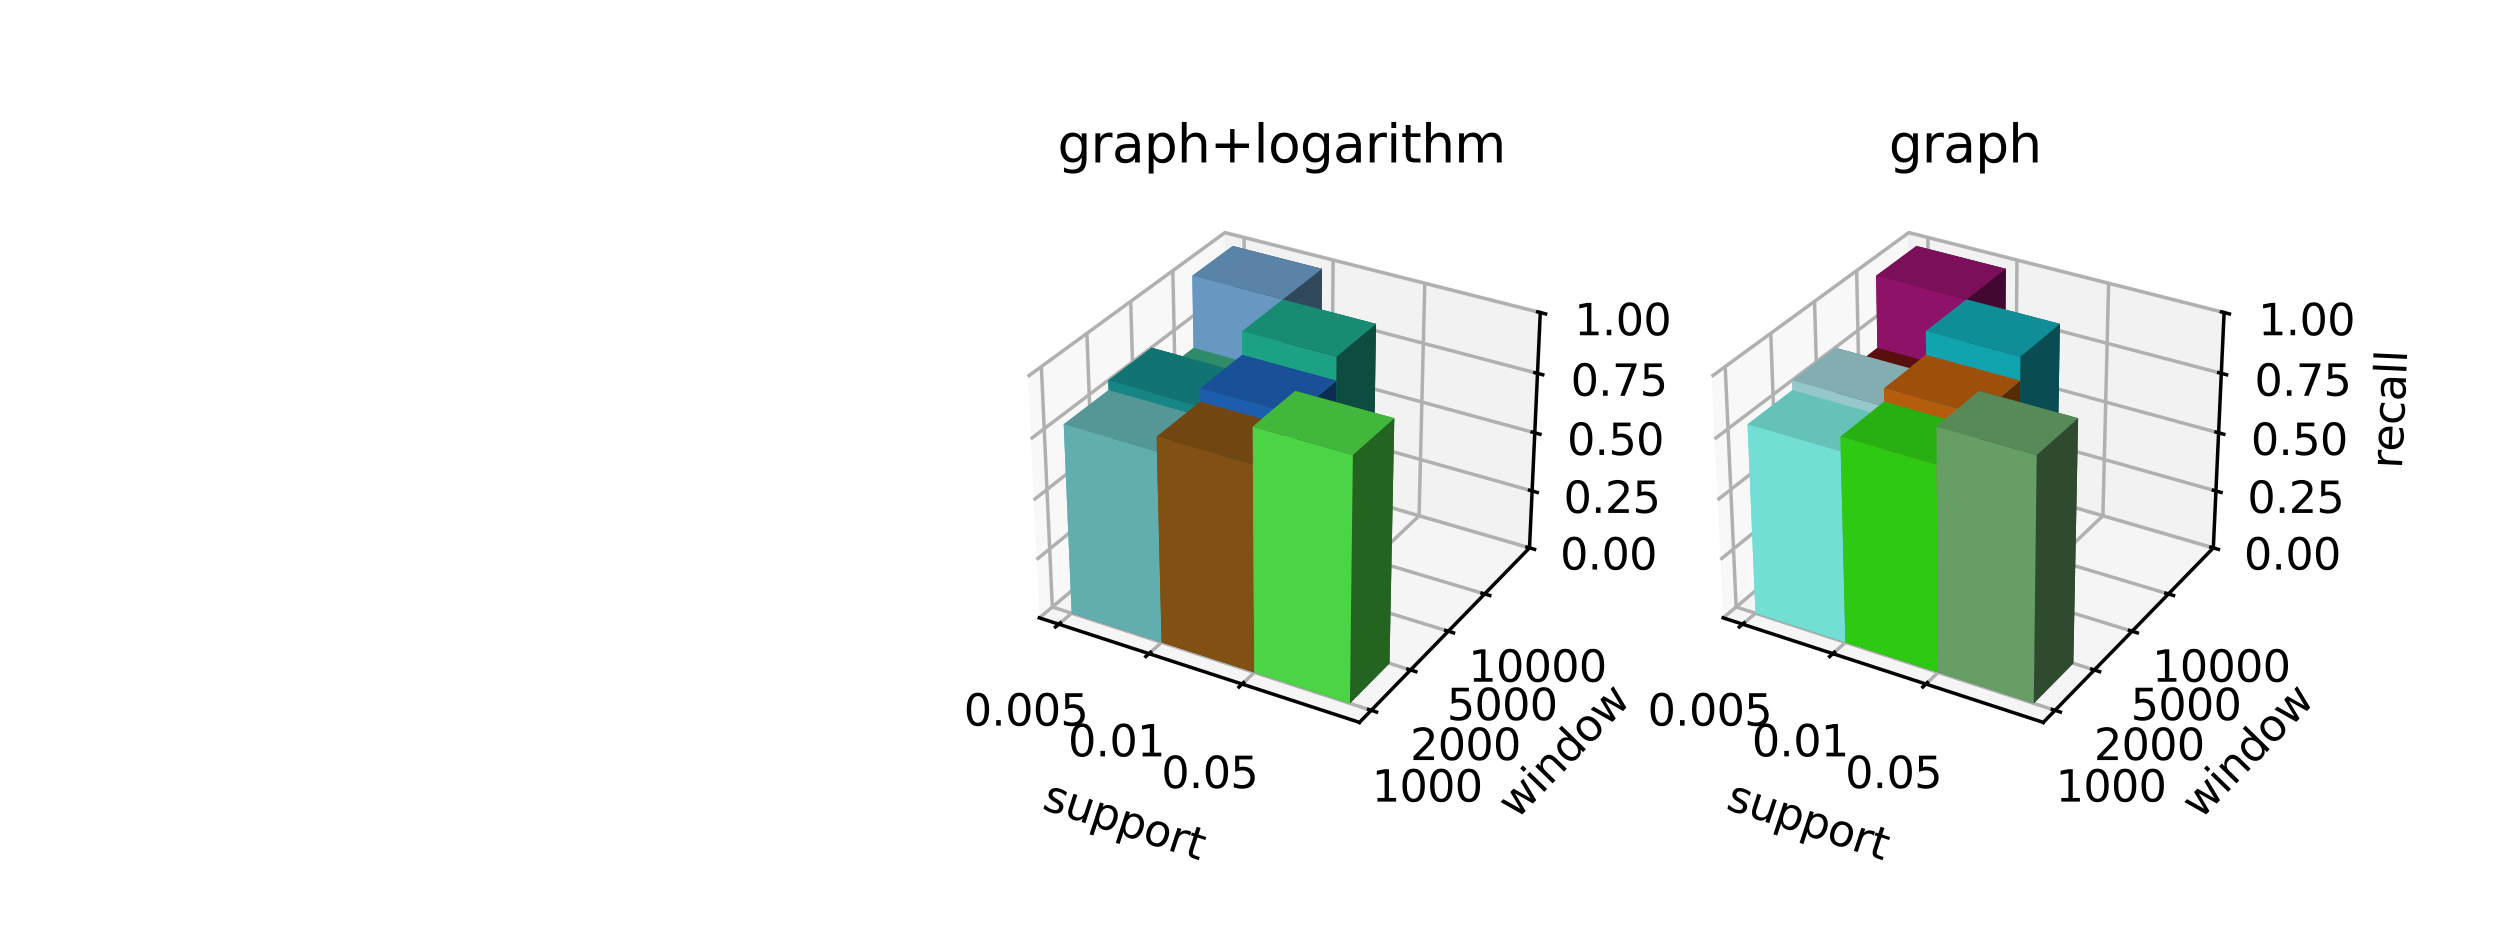 <?xml version="1.0" encoding="utf-8" standalone="no"?>
<!DOCTYPE svg PUBLIC "-//W3C//DTD SVG 1.1//EN"
  "http://www.w3.org/Graphics/SVG/1.1/DTD/svg11.dtd">
<svg xmlns:xlink="http://www.w3.org/1999/xlink" width="576pt" height="216pt" viewBox="0 0 576 216" xmlns="http://www.w3.org/2000/svg" version="1.1">
 <defs>
  <style type="text/css">*{stroke-linejoin: round; stroke-linecap: butt}</style>
 </defs>
 <g id="figure_1">
  <g id="patch_1">
   <path d="M 0 216 
L 576 216 
L 576 0 
L 0 0 
z
" style="fill: #ffffff"/>
  </g>
  <g id="patch_2">
   <path d="M 229.553 174.727 
L 360.847 174.727 
L 360.847 43.433 
L 229.553 43.433 
z
" style="fill: #ffffff"/>
  </g>
  <g id="pane3d_1">
   <g id="patch_3">
    <path d="M 239.467 142.354 
L 282.824 106.011 
L 282.221 53.598 
L 236.789 86.752 
" style="fill: #f2f2f2; opacity: 0.5; stroke: #f2f2f2; stroke-linejoin: miter"/>
   </g>
  </g>
  <g id="pane3d_2">
   <g id="patch_4">
    <path d="M 282.824 106.011 
L 352.398 126.233 
L 354.88 72.014 
L 282.221 53.598 
" style="fill: #e6e6e6; opacity: 0.5; stroke: #e6e6e6; stroke-linejoin: miter"/>
   </g>
  </g>
  <g id="pane3d_3">
   <g id="patch_5">
    <path d="M 239.467 142.354 
L 313.218 166.441 
L 352.398 126.233 
L 282.824 106.011 
" style="fill: #ececec; opacity: 0.5; stroke: #ececec; stroke-linejoin: miter"/>
   </g>
  </g>
  <g id="grid3d_1">
   <g id="Line3DCollection_1">
    <path d="M 243.933 143.813 
L 287.055 107.241 
L 286.632 54.715 
" style="fill: none; stroke: #b0b0b0; stroke-width: 0.8"/>
    <path d="M 264.732 150.606 
L 306.727 112.959 
L 307.15 59.916 
" style="fill: none; stroke: #b0b0b0; stroke-width: 0.8"/>
    <path d="M 286.173 157.608 
L 326.956 118.838 
L 328.275 65.271 
" style="fill: none; stroke: #b0b0b0; stroke-width: 0.8"/>
   </g>
  </g>
  <g id="grid3d_2">
   <g id="Line3DCollection_2">
    <path d="M 239.931 84.459 
L 242.454 139.85 
L 315.929 163.659 
" style="fill: none; stroke: #b0b0b0; stroke-width: 0.8"/>
    <path d="M 250.427 76.8 
L 252.447 131.473 
L 324.984 154.366 
" style="fill: none; stroke: #b0b0b0; stroke-width: 0.8"/>
    <path d="M 260.516 69.437 
L 262.069 123.409 
L 333.685 145.437 
" style="fill: none; stroke: #b0b0b0; stroke-width: 0.8"/>
    <path d="M 270.22 62.355 
L 271.339 115.638 
L 342.053 136.849 
" style="fill: none; stroke: #b0b0b0; stroke-width: 0.8"/>
   </g>
  </g>
  <g id="grid3d_3">
   <g id="Line3DCollection_3">
    <path d="M 352.398 126.233 
L 282.824 106.011 
L 239.467 142.354 
" style="fill: none; stroke: #b0b0b0; stroke-width: 0.8"/>
    <path d="M 352.998 113.119 
L 282.678 93.313 
L 238.82 128.923 
" style="fill: none; stroke: #b0b0b0; stroke-width: 0.8"/>
    <path d="M 353.612 99.718 
L 282.529 80.351 
L 238.158 115.186 
" style="fill: none; stroke: #b0b0b0; stroke-width: 0.8"/>
    <path d="M 354.239 86.02 
L 282.377 67.115 
L 237.481 101.132 
" style="fill: none; stroke: #b0b0b0; stroke-width: 0.8"/>
    <path d="M 354.88 72.014 
L 282.221 53.598 
L 236.789 86.752 
" style="fill: none; stroke: #b0b0b0; stroke-width: 0.8"/>
   </g>
  </g>
  <g id="axis3d_1">
   <g id="line2d_1">
    <path d="M 239.467 142.354 
L 313.218 166.441 
" style="fill: none; stroke: #000000; stroke-width: 0.8; stroke-linecap: square"/>
   </g>
   <g id="xtick_1">
    <g id="line2d_2">
     <path d="M 244.309 143.495 
L 243.181 144.451 
" style="fill: none; stroke: #000000; stroke-width: 0.8; stroke-linecap: square"/>
    </g>
    <g id="text_1">
     <!-- 0.005 -->
     <g transform="translate(222.061 167.182) scale(0.1 -0.1)">
      <defs>
       <path id="DejaVuSans-30" d="M 2034 4250 
Q 1547 4250 1301 3770 
Q 1056 3291 1056 2328 
Q 1056 1369 1301 889 
Q 1547 409 2034 409 
Q 2525 409 2770 889 
Q 3016 1369 3016 2328 
Q 3016 3291 2770 3770 
Q 2525 4250 2034 4250 
z
M 2034 4750 
Q 2819 4750 3233 4129 
Q 3647 3509 3647 2328 
Q 3647 1150 3233 529 
Q 2819 -91 2034 -91 
Q 1250 -91 836 529 
Q 422 1150 422 2328 
Q 422 3509 836 4129 
Q 1250 4750 2034 4750 
z
" transform="scale(0.016)"/>
       <path id="DejaVuSans-2e" d="M 684 794 
L 1344 794 
L 1344 0 
L 684 0 
L 684 794 
z
" transform="scale(0.016)"/>
       <path id="DejaVuSans-35" d="M 691 4666 
L 3169 4666 
L 3169 4134 
L 1269 4134 
L 1269 2991 
Q 1406 3038 1543 3061 
Q 1681 3084 1819 3084 
Q 2600 3084 3056 2656 
Q 3513 2228 3513 1497 
Q 3513 744 3044 326 
Q 2575 -91 1722 -91 
Q 1428 -91 1123 -41 
Q 819 9 494 109 
L 494 744 
Q 775 591 1075 516 
Q 1375 441 1709 441 
Q 2250 441 2565 725 
Q 2881 1009 2881 1497 
Q 2881 1984 2565 2268 
Q 2250 2553 1709 2553 
Q 1456 2553 1204 2497 
Q 953 2441 691 2322 
L 691 4666 
z
" transform="scale(0.016)"/>
      </defs>
      <use xlink:href="#DejaVuSans-30"/>
      <use xlink:href="#DejaVuSans-2e" x="63.623"/>
      <use xlink:href="#DejaVuSans-30" x="95.41"/>
      <use xlink:href="#DejaVuSans-30" x="159.033"/>
      <use xlink:href="#DejaVuSans-35" x="222.656"/>
     </g>
    </g>
   </g>
   <g id="xtick_2">
    <g id="line2d_3">
     <path d="M 265.098 150.277 
L 263.998 151.264 
" style="fill: none; stroke: #000000; stroke-width: 0.8; stroke-linecap: square"/>
    </g>
    <g id="text_2">
     <!-- 0.01 -->
     <g transform="translate(246.085 174.269) scale(0.1 -0.1)">
      <defs>
       <path id="DejaVuSans-31" d="M 794 531 
L 1825 531 
L 1825 4091 
L 703 3866 
L 703 4441 
L 1819 4666 
L 2450 4666 
L 2450 531 
L 3481 531 
L 3481 0 
L 794 0 
L 794 531 
z
" transform="scale(0.016)"/>
      </defs>
      <use xlink:href="#DejaVuSans-30"/>
      <use xlink:href="#DejaVuSans-2e" x="63.623"/>
      <use xlink:href="#DejaVuSans-30" x="95.41"/>
      <use xlink:href="#DejaVuSans-31" x="159.033"/>
     </g>
    </g>
   </g>
   <g id="xtick_3">
    <g id="line2d_4">
     <path d="M 286.529 157.27 
L 285.459 158.287 
" style="fill: none; stroke: #000000; stroke-width: 0.8; stroke-linecap: square"/>
    </g>
    <g id="text_3">
     <!-- 0.05 -->
     <g transform="translate(267.576 181.577) scale(0.1 -0.1)">
      <use xlink:href="#DejaVuSans-30"/>
      <use xlink:href="#DejaVuSans-2e" x="63.623"/>
      <use xlink:href="#DejaVuSans-30" x="95.41"/>
      <use xlink:href="#DejaVuSans-35" x="159.033"/>
     </g>
    </g>
   </g>
   <g id="text_4">
    <!-- support -->
    <g transform="translate(239.834 186.319) rotate(-341.913) scale(0.1 -0.1)">
     <defs>
      <path id="DejaVuSans-73" d="M 2834 3397 
L 2834 2853 
Q 2591 2978 2328 3040 
Q 2066 3103 1784 3103 
Q 1356 3103 1142 2972 
Q 928 2841 928 2578 
Q 928 2378 1081 2264 
Q 1234 2150 1697 2047 
L 1894 2003 
Q 2506 1872 2764 1633 
Q 3022 1394 3022 966 
Q 3022 478 2636 193 
Q 2250 -91 1575 -91 
Q 1294 -91 989 -36 
Q 684 19 347 128 
L 347 722 
Q 666 556 975 473 
Q 1284 391 1588 391 
Q 1994 391 2212 530 
Q 2431 669 2431 922 
Q 2431 1156 2273 1281 
Q 2116 1406 1581 1522 
L 1381 1569 
Q 847 1681 609 1914 
Q 372 2147 372 2553 
Q 372 3047 722 3315 
Q 1072 3584 1716 3584 
Q 2034 3584 2315 3537 
Q 2597 3491 2834 3397 
z
" transform="scale(0.016)"/>
      <path id="DejaVuSans-75" d="M 544 1381 
L 544 3500 
L 1119 3500 
L 1119 1403 
Q 1119 906 1312 657 
Q 1506 409 1894 409 
Q 2359 409 2629 706 
Q 2900 1003 2900 1516 
L 2900 3500 
L 3475 3500 
L 3475 0 
L 2900 0 
L 2900 538 
Q 2691 219 2414 64 
Q 2138 -91 1772 -91 
Q 1169 -91 856 284 
Q 544 659 544 1381 
z
M 1991 3584 
L 1991 3584 
z
" transform="scale(0.016)"/>
      <path id="DejaVuSans-70" d="M 1159 525 
L 1159 -1331 
L 581 -1331 
L 581 3500 
L 1159 3500 
L 1159 2969 
Q 1341 3281 1617 3432 
Q 1894 3584 2278 3584 
Q 2916 3584 3314 3078 
Q 3713 2572 3713 1747 
Q 3713 922 3314 415 
Q 2916 -91 2278 -91 
Q 1894 -91 1617 61 
Q 1341 213 1159 525 
z
M 3116 1747 
Q 3116 2381 2855 2742 
Q 2594 3103 2138 3103 
Q 1681 3103 1420 2742 
Q 1159 2381 1159 1747 
Q 1159 1113 1420 752 
Q 1681 391 2138 391 
Q 2594 391 2855 752 
Q 3116 1113 3116 1747 
z
" transform="scale(0.016)"/>
      <path id="DejaVuSans-6f" d="M 1959 3097 
Q 1497 3097 1228 2736 
Q 959 2375 959 1747 
Q 959 1119 1226 758 
Q 1494 397 1959 397 
Q 2419 397 2687 759 
Q 2956 1122 2956 1747 
Q 2956 2369 2687 2733 
Q 2419 3097 1959 3097 
z
M 1959 3584 
Q 2709 3584 3137 3096 
Q 3566 2609 3566 1747 
Q 3566 888 3137 398 
Q 2709 -91 1959 -91 
Q 1206 -91 779 398 
Q 353 888 353 1747 
Q 353 2609 779 3096 
Q 1206 3584 1959 3584 
z
" transform="scale(0.016)"/>
      <path id="DejaVuSans-72" d="M 2631 2963 
Q 2534 3019 2420 3045 
Q 2306 3072 2169 3072 
Q 1681 3072 1420 2755 
Q 1159 2438 1159 1844 
L 1159 0 
L 581 0 
L 581 3500 
L 1159 3500 
L 1159 2956 
Q 1341 3275 1631 3429 
Q 1922 3584 2338 3584 
Q 2397 3584 2469 3576 
Q 2541 3569 2628 3553 
L 2631 2963 
z
" transform="scale(0.016)"/>
      <path id="DejaVuSans-74" d="M 1172 4494 
L 1172 3500 
L 2356 3500 
L 2356 3053 
L 1172 3053 
L 1172 1153 
Q 1172 725 1289 603 
Q 1406 481 1766 481 
L 2356 481 
L 2356 0 
L 1766 0 
Q 1100 0 847 248 
Q 594 497 594 1153 
L 594 3053 
L 172 3053 
L 172 3500 
L 594 3500 
L 594 4494 
L 1172 4494 
z
" transform="scale(0.016)"/>
     </defs>
     <use xlink:href="#DejaVuSans-73"/>
     <use xlink:href="#DejaVuSans-75" x="52.1"/>
     <use xlink:href="#DejaVuSans-70" x="115.479"/>
     <use xlink:href="#DejaVuSans-70" x="178.955"/>
     <use xlink:href="#DejaVuSans-6f" x="242.432"/>
     <use xlink:href="#DejaVuSans-72" x="303.613"/>
     <use xlink:href="#DejaVuSans-74" x="344.727"/>
    </g>
   </g>
  </g>
  <g id="axis3d_2">
   <g id="line2d_5">
    <path d="M 352.398 126.233 
L 313.218 166.441 
" style="fill: none; stroke: #000000; stroke-width: 0.8; stroke-linecap: square"/>
   </g>
   <g id="xtick_4">
    <g id="line2d_6">
     <path d="M 315.31 163.459 
L 317.169 164.061 
" style="fill: none; stroke: #000000; stroke-width: 0.8; stroke-linecap: square"/>
    </g>
    <g id="text_5">
     <!-- 1000 -->
     <g transform="translate(316.092 184.689) scale(0.1 -0.1)">
      <use xlink:href="#DejaVuSans-31"/>
      <use xlink:href="#DejaVuSans-30" x="63.623"/>
      <use xlink:href="#DejaVuSans-30" x="127.246"/>
      <use xlink:href="#DejaVuSans-30" x="190.869"/>
     </g>
    </g>
   </g>
   <g id="xtick_5">
    <g id="line2d_7">
     <path d="M 324.373 154.174 
L 326.207 154.752 
" style="fill: none; stroke: #000000; stroke-width: 0.8; stroke-linecap: square"/>
    </g>
    <g id="text_6">
     <!-- 2000 -->
     <g transform="translate(324.901 175.117) scale(0.1 -0.1)">
      <defs>
       <path id="DejaVuSans-32" d="M 1228 531 
L 3431 531 
L 3431 0 
L 469 0 
L 469 531 
Q 828 903 1448 1529 
Q 2069 2156 2228 2338 
Q 2531 2678 2651 2914 
Q 2772 3150 2772 3378 
Q 2772 3750 2511 3984 
Q 2250 4219 1831 4219 
Q 1534 4219 1204 4116 
Q 875 4013 500 3803 
L 500 4441 
Q 881 4594 1212 4672 
Q 1544 4750 1819 4750 
Q 2544 4750 2975 4387 
Q 3406 4025 3406 3419 
Q 3406 3131 3298 2873 
Q 3191 2616 2906 2266 
Q 2828 2175 2409 1742 
Q 1991 1309 1228 531 
z
" transform="scale(0.016)"/>
      </defs>
      <use xlink:href="#DejaVuSans-32"/>
      <use xlink:href="#DejaVuSans-30" x="63.623"/>
      <use xlink:href="#DejaVuSans-30" x="127.246"/>
      <use xlink:href="#DejaVuSans-30" x="190.869"/>
     </g>
    </g>
   </g>
   <g id="xtick_6">
    <g id="line2d_8">
     <path d="M 333.083 145.251 
L 334.891 145.808 
" style="fill: none; stroke: #000000; stroke-width: 0.8; stroke-linecap: square"/>
    </g>
    <g id="text_7">
     <!-- 5000 -->
     <g transform="translate(333.365 165.92) scale(0.1 -0.1)">
      <use xlink:href="#DejaVuSans-35"/>
      <use xlink:href="#DejaVuSans-30" x="63.623"/>
      <use xlink:href="#DejaVuSans-30" x="127.246"/>
      <use xlink:href="#DejaVuSans-30" x="190.869"/>
     </g>
    </g>
   </g>
   <g id="xtick_7">
    <g id="line2d_9">
     <path d="M 341.459 136.671 
L 343.243 137.206 
" style="fill: none; stroke: #000000; stroke-width: 0.8; stroke-linecap: square"/>
    </g>
    <g id="text_8">
     <!-- 10000 -->
     <g transform="translate(338.323 157.075) scale(0.1 -0.1)">
      <use xlink:href="#DejaVuSans-31"/>
      <use xlink:href="#DejaVuSans-30" x="63.623"/>
      <use xlink:href="#DejaVuSans-30" x="127.246"/>
      <use xlink:href="#DejaVuSans-30" x="190.869"/>
      <use xlink:href="#DejaVuSans-30" x="254.492"/>
     </g>
    </g>
   </g>
   <g id="text_9">
    <!-- window -->
    <g transform="translate(349.427 188.997) rotate(-45.742) scale(0.1 -0.1)">
     <defs>
      <path id="DejaVuSans-77" d="M 269 3500 
L 844 3500 
L 1563 769 
L 2278 3500 
L 2956 3500 
L 3675 769 
L 4391 3500 
L 4966 3500 
L 4050 0 
L 3372 0 
L 2619 2869 
L 1863 0 
L 1184 0 
L 269 3500 
z
" transform="scale(0.016)"/>
      <path id="DejaVuSans-69" d="M 603 3500 
L 1178 3500 
L 1178 0 
L 603 0 
L 603 3500 
z
M 603 4863 
L 1178 4863 
L 1178 4134 
L 603 4134 
L 603 4863 
z
" transform="scale(0.016)"/>
      <path id="DejaVuSans-6e" d="M 3513 2113 
L 3513 0 
L 2938 0 
L 2938 2094 
Q 2938 2591 2744 2837 
Q 2550 3084 2163 3084 
Q 1697 3084 1428 2787 
Q 1159 2491 1159 1978 
L 1159 0 
L 581 0 
L 581 3500 
L 1159 3500 
L 1159 2956 
Q 1366 3272 1645 3428 
Q 1925 3584 2291 3584 
Q 2894 3584 3203 3211 
Q 3513 2838 3513 2113 
z
" transform="scale(0.016)"/>
      <path id="DejaVuSans-64" d="M 2906 2969 
L 2906 4863 
L 3481 4863 
L 3481 0 
L 2906 0 
L 2906 525 
Q 2725 213 2448 61 
Q 2172 -91 1784 -91 
Q 1150 -91 751 415 
Q 353 922 353 1747 
Q 353 2572 751 3078 
Q 1150 3584 1784 3584 
Q 2172 3584 2448 3432 
Q 2725 3281 2906 2969 
z
M 947 1747 
Q 947 1113 1208 752 
Q 1469 391 1925 391 
Q 2381 391 2643 752 
Q 2906 1113 2906 1747 
Q 2906 2381 2643 2742 
Q 2381 3103 1925 3103 
Q 1469 3103 1208 2742 
Q 947 2381 947 1747 
z
" transform="scale(0.016)"/>
     </defs>
     <use xlink:href="#DejaVuSans-77"/>
     <use xlink:href="#DejaVuSans-69" x="81.787"/>
     <use xlink:href="#DejaVuSans-6e" x="109.57"/>
     <use xlink:href="#DejaVuSans-64" x="172.949"/>
     <use xlink:href="#DejaVuSans-6f" x="236.426"/>
     <use xlink:href="#DejaVuSans-77" x="297.607"/>
    </g>
   </g>
  </g>
  <g id="axis3d_3">
   <g id="line2d_10">
    <path d="M 352.398 126.233 
L 354.88 72.014 
" style="fill: none; stroke: #000000; stroke-width: 0.8; stroke-linecap: square"/>
   </g>
   <g id="xtick_8">
    <g id="line2d_11">
     <path d="M 351.814 126.063 
L 353.567 126.573 
" style="fill: none; stroke: #000000; stroke-width: 0.8; stroke-linecap: square"/>
    </g>
    <g id="text_10">
     <!-- 0.00 -->
     <g transform="translate(359.457 131.235) scale(0.1 -0.1)">
      <use xlink:href="#DejaVuSans-30"/>
      <use xlink:href="#DejaVuSans-2e" x="63.623"/>
      <use xlink:href="#DejaVuSans-30" x="95.41"/>
      <use xlink:href="#DejaVuSans-30" x="159.033"/>
     </g>
    </g>
   </g>
   <g id="xtick_9">
    <g id="line2d_12">
     <path d="M 352.408 112.953 
L 354.181 113.452 
" style="fill: none; stroke: #000000; stroke-width: 0.8; stroke-linecap: square"/>
    </g>
    <g id="text_11">
     <!-- 0.25 -->
     <g transform="translate(360.25 118.173) scale(0.1 -0.1)">
      <use xlink:href="#DejaVuSans-30"/>
      <use xlink:href="#DejaVuSans-2e" x="63.623"/>
      <use xlink:href="#DejaVuSans-32" x="95.41"/>
      <use xlink:href="#DejaVuSans-35" x="159.033"/>
     </g>
    </g>
   </g>
   <g id="xtick_10">
    <g id="line2d_13">
     <path d="M 353.015 99.555 
L 354.808 100.044 
" style="fill: none; stroke: #000000; stroke-width: 0.8; stroke-linecap: square"/>
    </g>
    <g id="text_12">
     <!-- 0.50 -->
     <g transform="translate(361.06 104.827) scale(0.1 -0.1)">
      <use xlink:href="#DejaVuSans-30"/>
      <use xlink:href="#DejaVuSans-2e" x="63.623"/>
      <use xlink:href="#DejaVuSans-35" x="95.41"/>
      <use xlink:href="#DejaVuSans-30" x="159.033"/>
     </g>
    </g>
   </g>
   <g id="xtick_11">
    <g id="line2d_14">
     <path d="M 353.635 85.861 
L 355.449 86.338 
" style="fill: none; stroke: #000000; stroke-width: 0.8; stroke-linecap: square"/>
    </g>
    <g id="text_13">
     <!-- 0.75 -->
     <g transform="translate(361.888 91.187) scale(0.1 -0.1)">
      <defs>
       <path id="DejaVuSans-37" d="M 525 4666 
L 3525 4666 
L 3525 4397 
L 1831 0 
L 1172 0 
L 2766 4134 
L 525 4134 
L 525 4666 
z
" transform="scale(0.016)"/>
      </defs>
      <use xlink:href="#DejaVuSans-30"/>
      <use xlink:href="#DejaVuSans-2e" x="63.623"/>
      <use xlink:href="#DejaVuSans-37" x="95.41"/>
      <use xlink:href="#DejaVuSans-35" x="159.033"/>
     </g>
    </g>
   </g>
   <g id="xtick_12">
    <g id="line2d_15">
     <path d="M 354.269 71.86 
L 356.104 72.325 
" style="fill: none; stroke: #000000; stroke-width: 0.8; stroke-linecap: square"/>
    </g>
    <g id="text_14">
     <!-- 1.00 -->
     <g transform="translate(362.734 77.243) scale(0.1 -0.1)">
      <use xlink:href="#DejaVuSans-31"/>
      <use xlink:href="#DejaVuSans-2e" x="63.623"/>
      <use xlink:href="#DejaVuSans-30" x="95.41"/>
      <use xlink:href="#DejaVuSans-30" x="159.033"/>
     </g>
    </g>
   </g>
   <g id="text_15">
    <!-- recall -->
    <g transform="translate(395.848 108.068) rotate(-87.378) scale(0.1 -0.1)">
     <defs>
      <path id="DejaVuSans-65" d="M 3597 1894 
L 3597 1613 
L 953 1613 
Q 991 1019 1311 708 
Q 1631 397 2203 397 
Q 2534 397 2845 478 
Q 3156 559 3463 722 
L 3463 178 
Q 3153 47 2828 -22 
Q 2503 -91 2169 -91 
Q 1331 -91 842 396 
Q 353 884 353 1716 
Q 353 2575 817 3079 
Q 1281 3584 2069 3584 
Q 2775 3584 3186 3129 
Q 3597 2675 3597 1894 
z
M 3022 2063 
Q 3016 2534 2758 2815 
Q 2500 3097 2075 3097 
Q 1594 3097 1305 2825 
Q 1016 2553 972 2059 
L 3022 2063 
z
" transform="scale(0.016)"/>
      <path id="DejaVuSans-63" d="M 3122 3366 
L 3122 2828 
Q 2878 2963 2633 3030 
Q 2388 3097 2138 3097 
Q 1578 3097 1268 2742 
Q 959 2388 959 1747 
Q 959 1106 1268 751 
Q 1578 397 2138 397 
Q 2388 397 2633 464 
Q 2878 531 3122 666 
L 3122 134 
Q 2881 22 2623 -34 
Q 2366 -91 2075 -91 
Q 1284 -91 818 406 
Q 353 903 353 1747 
Q 353 2603 823 3093 
Q 1294 3584 2113 3584 
Q 2378 3584 2631 3529 
Q 2884 3475 3122 3366 
z
" transform="scale(0.016)"/>
      <path id="DejaVuSans-61" d="M 2194 1759 
Q 1497 1759 1228 1600 
Q 959 1441 959 1056 
Q 959 750 1161 570 
Q 1363 391 1709 391 
Q 2188 391 2477 730 
Q 2766 1069 2766 1631 
L 2766 1759 
L 2194 1759 
z
M 3341 1997 
L 3341 0 
L 2766 0 
L 2766 531 
Q 2569 213 2275 61 
Q 1981 -91 1556 -91 
Q 1019 -91 701 211 
Q 384 513 384 1019 
Q 384 1609 779 1909 
Q 1175 2209 1959 2209 
L 2766 2209 
L 2766 2266 
Q 2766 2663 2505 2880 
Q 2244 3097 1772 3097 
Q 1472 3097 1187 3025 
Q 903 2953 641 2809 
L 641 3341 
Q 956 3463 1253 3523 
Q 1550 3584 1831 3584 
Q 2591 3584 2966 3190 
Q 3341 2797 3341 1997 
z
" transform="scale(0.016)"/>
      <path id="DejaVuSans-6c" d="M 603 4863 
L 1178 4863 
L 1178 0 
L 603 0 
L 603 4863 
z
" transform="scale(0.016)"/>
     </defs>
     <use xlink:href="#DejaVuSans-72"/>
     <use xlink:href="#DejaVuSans-65" x="38.863"/>
     <use xlink:href="#DejaVuSans-63" x="100.387"/>
     <use xlink:href="#DejaVuSans-61" x="155.367"/>
     <use xlink:href="#DejaVuSans-6c" x="216.646"/>
     <use xlink:href="#DejaVuSans-6c" x="244.43"/>
    </g>
   </g>
  </g>
  <g id="axes_1">
   <g id="Poly3DCollection_1">
    <path d="M 275.635 116.927 
L 284.523 109.389 
L 304.264 115.167 
L 295.615 122.92 
z
" clip-path="url(#pb5be547ede)" style="fill: #3e5c75"/>
    <path d="M 284.523 109.389 
L 283.988 56.668 
L 304.582 61.927 
L 304.264 115.167 
z
" clip-path="url(#pb5be547ede)" style="fill: #30485b"/>
    <path d="M 275.635 116.927 
L 274.701 63.529 
L 283.988 56.668 
L 284.523 109.389 
z
" clip-path="url(#pb5be547ede)" style="fill: #6798c1"/>
    <path d="M 266.416 124.746 
L 275.635 116.927 
L 295.615 122.92 
L 286.64 130.966 
z
" clip-path="url(#pb5be547ede)" style="fill: #216148"/>
    <path d="M 275.635 116.927 
L 274.992 80.152 
L 295.574 85.787 
L 295.615 122.92 
z
" clip-path="url(#pb5be547ede)" style="fill: #1a4c38"/>
    <path d="M 266.416 124.746 
L 265.476 87.505 
L 274.992 80.152 
L 275.635 116.927 
z
" clip-path="url(#pb5be547ede)" style="fill: #36a077"/>
    <path d="M 295.615 122.92 
L 304.264 115.167 
L 304.582 61.927 
L 295.555 68.992 
z
" clip-path="url(#pb5be547ede)" style="fill: #30485b"/>
    <path d="M 275.635 116.927 
L 295.615 122.92 
L 295.555 68.992 
L 274.701 63.529 
z
" clip-path="url(#pb5be547ede)" style="fill: #6798c1"/>
    <path d="M 286.64 130.966 
L 295.615 122.92 
L 316.175 129.087 
L 307.461 137.371 
z
" clip-path="url(#pb5be547ede)" style="fill: #116150"/>
    <path d="M 256.846 132.862 
L 266.416 124.746 
L 286.64 130.966 
L 277.318 139.323 
z
" clip-path="url(#pb5be547ede)" style="fill: #0d5150"/>
    <path d="M 286.64 130.966 
L 295.615 122.92 
L 295.574 85.787 
L 286.317 93.36 
z
" clip-path="url(#pb5be547ede)" style="fill: #1a4c38"/>
    <path d="M 274.701 63.529 
L 295.555 68.992 
L 304.582 61.927 
L 283.988 56.668 
z
" clip-path="url(#pb5be547ede)" style="fill: #5984a8"/>
    <path d="M 266.416 124.746 
L 286.64 130.966 
L 286.317 93.36 
L 265.476 87.505 
z
" clip-path="url(#pb5be547ede)" style="fill: #36a077"/>
    <path d="M 295.615 122.92 
L 295.555 68.992 
L 317.041 74.62 
L 316.175 129.087 
z
" clip-path="url(#pb5be547ede)" style="fill: #0d4c3e"/>
    <path d="M 266.416 124.746 
L 265.29 80.103 
L 286.253 85.882 
L 286.64 130.966 
z
" clip-path="url(#pb5be547ede)" style="fill: #0a3f3e"/>
    <path d="M 286.64 130.966 
L 286.171 76.336 
L 295.555 68.992 
L 295.615 122.92 
z
" clip-path="url(#pb5be547ede)" style="fill: #1ca184"/>
    <path d="M 256.846 132.862 
L 255.338 87.644 
L 265.29 80.103 
L 266.416 124.746 
z
" clip-path="url(#pb5be547ede)" style="fill: #158684"/>
    <path d="M 265.476 87.505 
L 286.317 93.36 
L 295.574 85.787 
L 274.992 80.152 
z
" clip-path="url(#pb5be547ede)" style="fill: #2f8b68"/>
    <path d="M 277.318 139.323 
L 286.64 130.966 
L 307.461 137.371 
L 298.407 145.978 
z
" clip-path="url(#pb5be547ede)" style="fill: #123869"/>
    <path d="M 246.906 141.292 
L 256.846 132.862 
L 277.318 139.323 
L 267.63 148.008 
z
" clip-path="url(#pb5be547ede)" style="fill: #3b6969"/>
    <path d="M 286.64 130.966 
L 286.218 81.762 
L 307.896 87.675 
L 307.461 137.371 
z
" clip-path="url(#pb5be547ede)" style="fill: #0e2c52"/>
    <path d="M 307.461 137.371 
L 316.175 129.087 
L 317.041 74.62 
L 307.944 82.191 
z
" clip-path="url(#pb5be547ede)" style="fill: #0d4c3e"/>
    <path d="M 277.318 139.323 
L 286.64 130.966 
L 286.253 85.882 
L 276.568 93.655 
z
" clip-path="url(#pb5be547ede)" style="fill: #0a3f3e"/>
    <path d="M 256.846 132.862 
L 255.413 89.874 
L 276.605 95.908 
L 277.318 139.323 
z
" clip-path="url(#pb5be547ede)" style="fill: #2e5252"/>
    <path d="M 286.64 130.966 
L 307.461 137.371 
L 307.944 82.191 
L 286.171 76.336 
z
" clip-path="url(#pb5be547ede)" style="fill: #1ca184"/>
    <path d="M 277.318 139.323 
L 276.5 89.478 
L 286.218 81.762 
L 286.64 130.966 
z
" clip-path="url(#pb5be547ede)" style="fill: #1d5dae"/>
    <path d="M 256.846 132.862 
L 277.318 139.323 
L 276.568 93.655 
L 255.338 87.644 
z
" clip-path="url(#pb5be547ede)" style="fill: #158684"/>
    <path d="M 246.906 141.292 
L 245.082 97.749 
L 255.413 89.874 
L 256.846 132.862 
z
" clip-path="url(#pb5be547ede)" style="fill: #62aeae"/>
    <path d="M 267.63 148.008 
L 277.318 139.323 
L 298.407 145.978 
L 288.991 154.93 
z
" clip-path="url(#pb5be547ede)" style="fill: #4e300b"/>
    <path d="M 255.338 87.644 
L 276.568 93.655 
L 286.253 85.882 
L 265.29 80.103 
z
" clip-path="url(#pb5be547ede)" style="fill: #127472"/>
    <path d="M 286.171 76.336 
L 307.944 82.191 
L 317.041 74.62 
L 295.555 68.992 
z
" clip-path="url(#pb5be547ede)" style="fill: #188c73"/>
    <path d="M 298.407 145.978 
L 307.461 137.371 
L 307.896 87.675 
L 298.467 95.633 
z
" clip-path="url(#pb5be547ede)" style="fill: #0e2c52"/>
    <path d="M 277.318 139.323 
L 276.55 92.526 
L 298.464 98.713 
L 298.407 145.978 
z
" clip-path="url(#pb5be547ede)" style="fill: #3d2609"/>
    <path d="M 267.63 148.008 
L 277.318 139.323 
L 276.605 95.908 
L 266.544 104.03 
z
" clip-path="url(#pb5be547ede)" style="fill: #2e5252"/>
    <path d="M 277.318 139.323 
L 298.407 145.978 
L 298.467 95.633 
L 276.5 89.478 
z
" clip-path="url(#pb5be547ede)" style="fill: #1d5dae"/>
    <path d="M 267.63 148.008 
L 266.459 100.601 
L 276.55 92.526 
L 277.318 139.323 
z
" clip-path="url(#pb5be547ede)" style="fill: #825012"/>
    <path d="M 246.906 141.292 
L 267.63 148.008 
L 266.544 104.03 
L 245.082 97.749 
z
" clip-path="url(#pb5be547ede)" style="fill: #62aeae"/>
    <path d="M 288.991 154.93 
L 298.407 145.978 
L 320.141 152.838 
L 311.018 162.068 
z
" clip-path="url(#pb5be547ede)" style="fill: #2d802a"/>
    <path d="M 245.082 97.749 
L 266.544 104.03 
L 276.605 95.908 
L 255.413 89.874 
z
" clip-path="url(#pb5be547ede)" style="fill: #559797"/>
    <path d="M 276.5 89.478 
L 298.467 95.633 
L 307.896 87.675 
L 286.218 81.762 
z
" clip-path="url(#pb5be547ede)" style="fill: #195097"/>
    <path d="M 288.991 154.93 
L 298.407 145.978 
L 298.464 98.713 
L 288.667 107.046 
z
" clip-path="url(#pb5be547ede)" style="fill: #3d2609"/>
    <path d="M 298.407 145.978 
L 298.474 90.072 
L 321.246 96.363 
L 320.141 152.838 
z
" clip-path="url(#pb5be547ede)" style="fill: #236421"/>
    <path d="M 267.63 148.008 
L 288.991 154.93 
L 288.667 107.046 
L 266.459 100.601 
z
" clip-path="url(#pb5be547ede)" style="fill: #825012"/>
    <path d="M 288.991 154.93 
L 288.608 98.283 
L 298.474 90.072 
L 298.407 145.978 
z
" clip-path="url(#pb5be547ede)" style="fill: #4bd445"/>
    <path d="M 266.459 100.601 
L 288.667 107.046 
L 298.464 98.713 
L 276.55 92.526 
z
" clip-path="url(#pb5be547ede)" style="fill: #714610"/>
    <path d="M 311.018 162.068 
L 320.141 152.838 
L 321.246 96.363 
L 311.703 104.842 
z
" clip-path="url(#pb5be547ede)" style="fill: #236421"/>
    <path d="M 288.991 154.93 
L 311.018 162.068 
L 311.703 104.842 
L 288.608 98.283 
z
" clip-path="url(#pb5be547ede)" style="fill: #4bd445"/>
    <path d="M 288.608 98.283 
L 311.703 104.842 
L 321.246 96.363 
L 298.474 90.072 
z
" clip-path="url(#pb5be547ede)" style="fill: #41b83c"/>
   </g>
   <g id="text_16">
    <!-- graph+logarithm -->
    <g transform="translate(243.652 37.433) scale(0.12 -0.12)">
     <defs>
      <path id="DejaVuSans-67" d="M 2906 1791 
Q 2906 2416 2648 2759 
Q 2391 3103 1925 3103 
Q 1463 3103 1205 2759 
Q 947 2416 947 1791 
Q 947 1169 1205 825 
Q 1463 481 1925 481 
Q 2391 481 2648 825 
Q 2906 1169 2906 1791 
z
M 3481 434 
Q 3481 -459 3084 -895 
Q 2688 -1331 1869 -1331 
Q 1566 -1331 1297 -1286 
Q 1028 -1241 775 -1147 
L 775 -588 
Q 1028 -725 1275 -790 
Q 1522 -856 1778 -856 
Q 2344 -856 2625 -561 
Q 2906 -266 2906 331 
L 2906 616 
Q 2728 306 2450 153 
Q 2172 0 1784 0 
Q 1141 0 747 490 
Q 353 981 353 1791 
Q 353 2603 747 3093 
Q 1141 3584 1784 3584 
Q 2172 3584 2450 3431 
Q 2728 3278 2906 2969 
L 2906 3500 
L 3481 3500 
L 3481 434 
z
" transform="scale(0.016)"/>
      <path id="DejaVuSans-68" d="M 3513 2113 
L 3513 0 
L 2938 0 
L 2938 2094 
Q 2938 2591 2744 2837 
Q 2550 3084 2163 3084 
Q 1697 3084 1428 2787 
Q 1159 2491 1159 1978 
L 1159 0 
L 581 0 
L 581 4863 
L 1159 4863 
L 1159 2956 
Q 1366 3272 1645 3428 
Q 1925 3584 2291 3584 
Q 2894 3584 3203 3211 
Q 3513 2838 3513 2113 
z
" transform="scale(0.016)"/>
      <path id="DejaVuSans-2b" d="M 2944 4013 
L 2944 2272 
L 4684 2272 
L 4684 1741 
L 2944 1741 
L 2944 0 
L 2419 0 
L 2419 1741 
L 678 1741 
L 678 2272 
L 2419 2272 
L 2419 4013 
L 2944 4013 
z
" transform="scale(0.016)"/>
      <path id="DejaVuSans-6d" d="M 3328 2828 
Q 3544 3216 3844 3400 
Q 4144 3584 4550 3584 
Q 5097 3584 5394 3201 
Q 5691 2819 5691 2113 
L 5691 0 
L 5113 0 
L 5113 2094 
Q 5113 2597 4934 2840 
Q 4756 3084 4391 3084 
Q 3944 3084 3684 2787 
Q 3425 2491 3425 1978 
L 3425 0 
L 2847 0 
L 2847 2094 
Q 2847 2600 2669 2842 
Q 2491 3084 2119 3084 
Q 1678 3084 1418 2786 
Q 1159 2488 1159 1978 
L 1159 0 
L 581 0 
L 581 3500 
L 1159 3500 
L 1159 2956 
Q 1356 3278 1631 3431 
Q 1906 3584 2284 3584 
Q 2666 3584 2933 3390 
Q 3200 3197 3328 2828 
z
" transform="scale(0.016)"/>
     </defs>
     <use xlink:href="#DejaVuSans-67"/>
     <use xlink:href="#DejaVuSans-72" x="63.477"/>
     <use xlink:href="#DejaVuSans-61" x="104.59"/>
     <use xlink:href="#DejaVuSans-70" x="165.869"/>
     <use xlink:href="#DejaVuSans-68" x="229.346"/>
     <use xlink:href="#DejaVuSans-2b" x="292.725"/>
     <use xlink:href="#DejaVuSans-6c" x="376.514"/>
     <use xlink:href="#DejaVuSans-6f" x="404.297"/>
     <use xlink:href="#DejaVuSans-67" x="465.479"/>
     <use xlink:href="#DejaVuSans-61" x="528.955"/>
     <use xlink:href="#DejaVuSans-72" x="590.234"/>
     <use xlink:href="#DejaVuSans-69" x="631.348"/>
     <use xlink:href="#DejaVuSans-74" x="659.131"/>
     <use xlink:href="#DejaVuSans-68" x="698.34"/>
     <use xlink:href="#DejaVuSans-6d" x="761.719"/>
    </g>
   </g>
  </g>
  <g id="patch_6">
   <path d="M 387.106 174.727 
L 518.4 174.727 
L 518.4 43.433 
L 387.106 43.433 
z
" style="fill: #ffffff"/>
  </g>
  <g id="pane3d_4">
   <g id="patch_7">
    <path d="M 397.019 142.354 
L 440.377 106.011 
L 439.774 53.598 
L 394.342 86.752 
" style="fill: #f2f2f2; opacity: 0.5; stroke: #f2f2f2; stroke-linejoin: miter"/>
   </g>
  </g>
  <g id="pane3d_5">
   <g id="patch_8">
    <path d="M 440.377 106.011 
L 509.951 126.233 
L 512.433 72.014 
L 439.774 53.598 
" style="fill: #e6e6e6; opacity: 0.5; stroke: #e6e6e6; stroke-linejoin: miter"/>
   </g>
  </g>
  <g id="pane3d_6">
   <g id="patch_9">
    <path d="M 397.019 142.354 
L 470.771 166.441 
L 509.951 126.233 
L 440.377 106.011 
" style="fill: #ececec; opacity: 0.5; stroke: #ececec; stroke-linejoin: miter"/>
   </g>
  </g>
  <g id="grid3d_4">
   <g id="Line3DCollection_4">
    <path d="M 401.486 143.813 
L 444.608 107.241 
L 444.185 54.715 
" style="fill: none; stroke: #b0b0b0; stroke-width: 0.8"/>
    <path d="M 422.285 150.606 
L 464.28 112.959 
L 464.703 59.916 
" style="fill: none; stroke: #b0b0b0; stroke-width: 0.8"/>
    <path d="M 443.726 157.608 
L 484.509 118.838 
L 485.828 65.271 
" style="fill: none; stroke: #b0b0b0; stroke-width: 0.8"/>
   </g>
  </g>
  <g id="grid3d_5">
   <g id="Line3DCollection_5">
    <path d="M 397.484 84.459 
L 400.007 139.85 
L 473.482 163.659 
" style="fill: none; stroke: #b0b0b0; stroke-width: 0.8"/>
    <path d="M 407.98 76.8 
L 410 131.473 
L 482.537 154.366 
" style="fill: none; stroke: #b0b0b0; stroke-width: 0.8"/>
    <path d="M 418.069 69.437 
L 419.622 123.409 
L 491.238 145.437 
" style="fill: none; stroke: #b0b0b0; stroke-width: 0.8"/>
    <path d="M 427.773 62.355 
L 428.892 115.638 
L 499.606 136.849 
" style="fill: none; stroke: #b0b0b0; stroke-width: 0.8"/>
   </g>
  </g>
  <g id="grid3d_6">
   <g id="Line3DCollection_6">
    <path d="M 509.951 126.233 
L 440.377 106.011 
L 397.019 142.354 
" style="fill: none; stroke: #b0b0b0; stroke-width: 0.8"/>
    <path d="M 510.551 113.119 
L 440.231 93.313 
L 396.373 128.923 
" style="fill: none; stroke: #b0b0b0; stroke-width: 0.8"/>
    <path d="M 511.165 99.718 
L 440.082 80.351 
L 395.711 115.186 
" style="fill: none; stroke: #b0b0b0; stroke-width: 0.8"/>
    <path d="M 511.792 86.02 
L 439.93 67.115 
L 395.034 101.132 
" style="fill: none; stroke: #b0b0b0; stroke-width: 0.8"/>
    <path d="M 512.433 72.014 
L 439.774 53.598 
L 394.342 86.752 
" style="fill: none; stroke: #b0b0b0; stroke-width: 0.8"/>
   </g>
  </g>
  <g id="axis3d_4">
   <g id="line2d_16">
    <path d="M 397.019 142.354 
L 470.771 166.441 
" style="fill: none; stroke: #000000; stroke-width: 0.8; stroke-linecap: square"/>
   </g>
   <g id="xtick_13">
    <g id="line2d_17">
     <path d="M 401.862 143.495 
L 400.734 144.451 
" style="fill: none; stroke: #000000; stroke-width: 0.8; stroke-linecap: square"/>
    </g>
    <g id="text_17">
     <!-- 0.005 -->
     <g transform="translate(379.614 167.182) scale(0.1 -0.1)">
      <use xlink:href="#DejaVuSans-30"/>
      <use xlink:href="#DejaVuSans-2e" x="63.623"/>
      <use xlink:href="#DejaVuSans-30" x="95.41"/>
      <use xlink:href="#DejaVuSans-30" x="159.033"/>
      <use xlink:href="#DejaVuSans-35" x="222.656"/>
     </g>
    </g>
   </g>
   <g id="xtick_14">
    <g id="line2d_18">
     <path d="M 422.651 150.277 
L 421.551 151.264 
" style="fill: none; stroke: #000000; stroke-width: 0.8; stroke-linecap: square"/>
    </g>
    <g id="text_18">
     <!-- 0.01 -->
     <g transform="translate(403.638 174.269) scale(0.1 -0.1)">
      <use xlink:href="#DejaVuSans-30"/>
      <use xlink:href="#DejaVuSans-2e" x="63.623"/>
      <use xlink:href="#DejaVuSans-30" x="95.41"/>
      <use xlink:href="#DejaVuSans-31" x="159.033"/>
     </g>
    </g>
   </g>
   <g id="xtick_15">
    <g id="line2d_19">
     <path d="M 444.082 157.27 
L 443.012 158.287 
" style="fill: none; stroke: #000000; stroke-width: 0.8; stroke-linecap: square"/>
    </g>
    <g id="text_19">
     <!-- 0.05 -->
     <g transform="translate(425.129 181.577) scale(0.1 -0.1)">
      <use xlink:href="#DejaVuSans-30"/>
      <use xlink:href="#DejaVuSans-2e" x="63.623"/>
      <use xlink:href="#DejaVuSans-30" x="95.41"/>
      <use xlink:href="#DejaVuSans-35" x="159.033"/>
     </g>
    </g>
   </g>
   <g id="text_20">
    <!-- support -->
    <g transform="translate(397.386 186.319) rotate(-341.913) scale(0.1 -0.1)">
     <use xlink:href="#DejaVuSans-73"/>
     <use xlink:href="#DejaVuSans-75" x="52.1"/>
     <use xlink:href="#DejaVuSans-70" x="115.479"/>
     <use xlink:href="#DejaVuSans-70" x="178.955"/>
     <use xlink:href="#DejaVuSans-6f" x="242.432"/>
     <use xlink:href="#DejaVuSans-72" x="303.613"/>
     <use xlink:href="#DejaVuSans-74" x="344.727"/>
    </g>
   </g>
  </g>
  <g id="axis3d_5">
   <g id="line2d_20">
    <path d="M 509.951 126.233 
L 470.771 166.441 
" style="fill: none; stroke: #000000; stroke-width: 0.8; stroke-linecap: square"/>
   </g>
   <g id="xtick_16">
    <g id="line2d_21">
     <path d="M 472.863 163.459 
L 474.722 164.061 
" style="fill: none; stroke: #000000; stroke-width: 0.8; stroke-linecap: square"/>
    </g>
    <g id="text_21">
     <!-- 1000 -->
     <g transform="translate(473.645 184.689) scale(0.1 -0.1)">
      <use xlink:href="#DejaVuSans-31"/>
      <use xlink:href="#DejaVuSans-30" x="63.623"/>
      <use xlink:href="#DejaVuSans-30" x="127.246"/>
      <use xlink:href="#DejaVuSans-30" x="190.869"/>
     </g>
    </g>
   </g>
   <g id="xtick_17">
    <g id="line2d_22">
     <path d="M 481.926 154.174 
L 483.76 154.752 
" style="fill: none; stroke: #000000; stroke-width: 0.8; stroke-linecap: square"/>
    </g>
    <g id="text_22">
     <!-- 2000 -->
     <g transform="translate(482.454 175.117) scale(0.1 -0.1)">
      <use xlink:href="#DejaVuSans-32"/>
      <use xlink:href="#DejaVuSans-30" x="63.623"/>
      <use xlink:href="#DejaVuSans-30" x="127.246"/>
      <use xlink:href="#DejaVuSans-30" x="190.869"/>
     </g>
    </g>
   </g>
   <g id="xtick_18">
    <g id="line2d_23">
     <path d="M 490.636 145.251 
L 492.444 145.808 
" style="fill: none; stroke: #000000; stroke-width: 0.8; stroke-linecap: square"/>
    </g>
    <g id="text_23">
     <!-- 5000 -->
     <g transform="translate(490.918 165.92) scale(0.1 -0.1)">
      <use xlink:href="#DejaVuSans-35"/>
      <use xlink:href="#DejaVuSans-30" x="63.623"/>
      <use xlink:href="#DejaVuSans-30" x="127.246"/>
      <use xlink:href="#DejaVuSans-30" x="190.869"/>
     </g>
    </g>
   </g>
   <g id="xtick_19">
    <g id="line2d_24">
     <path d="M 499.012 136.671 
L 500.796 137.206 
" style="fill: none; stroke: #000000; stroke-width: 0.8; stroke-linecap: square"/>
    </g>
    <g id="text_24">
     <!-- 10000 -->
     <g transform="translate(495.876 157.075) scale(0.1 -0.1)">
      <use xlink:href="#DejaVuSans-31"/>
      <use xlink:href="#DejaVuSans-30" x="63.623"/>
      <use xlink:href="#DejaVuSans-30" x="127.246"/>
      <use xlink:href="#DejaVuSans-30" x="190.869"/>
      <use xlink:href="#DejaVuSans-30" x="254.492"/>
     </g>
    </g>
   </g>
   <g id="text_25">
    <!-- window -->
    <g transform="translate(506.98 188.997) rotate(-45.742) scale(0.1 -0.1)">
     <use xlink:href="#DejaVuSans-77"/>
     <use xlink:href="#DejaVuSans-69" x="81.787"/>
     <use xlink:href="#DejaVuSans-6e" x="109.57"/>
     <use xlink:href="#DejaVuSans-64" x="172.949"/>
     <use xlink:href="#DejaVuSans-6f" x="236.426"/>
     <use xlink:href="#DejaVuSans-77" x="297.607"/>
    </g>
   </g>
  </g>
  <g id="axis3d_6">
   <g id="line2d_25">
    <path d="M 509.951 126.233 
L 512.433 72.014 
" style="fill: none; stroke: #000000; stroke-width: 0.8; stroke-linecap: square"/>
   </g>
   <g id="xtick_20">
    <g id="line2d_26">
     <path d="M 509.367 126.063 
L 511.12 126.573 
" style="fill: none; stroke: #000000; stroke-width: 0.8; stroke-linecap: square"/>
    </g>
    <g id="text_26">
     <!-- 0.00 -->
     <g transform="translate(517.01 131.235) scale(0.1 -0.1)">
      <use xlink:href="#DejaVuSans-30"/>
      <use xlink:href="#DejaVuSans-2e" x="63.623"/>
      <use xlink:href="#DejaVuSans-30" x="95.41"/>
      <use xlink:href="#DejaVuSans-30" x="159.033"/>
     </g>
    </g>
   </g>
   <g id="xtick_21">
    <g id="line2d_27">
     <path d="M 509.961 112.953 
L 511.733 113.452 
" style="fill: none; stroke: #000000; stroke-width: 0.8; stroke-linecap: square"/>
    </g>
    <g id="text_27">
     <!-- 0.25 -->
     <g transform="translate(517.803 118.173) scale(0.1 -0.1)">
      <use xlink:href="#DejaVuSans-30"/>
      <use xlink:href="#DejaVuSans-2e" x="63.623"/>
      <use xlink:href="#DejaVuSans-32" x="95.41"/>
      <use xlink:href="#DejaVuSans-35" x="159.033"/>
     </g>
    </g>
   </g>
   <g id="xtick_22">
    <g id="line2d_28">
     <path d="M 510.568 99.555 
L 512.361 100.044 
" style="fill: none; stroke: #000000; stroke-width: 0.8; stroke-linecap: square"/>
    </g>
    <g id="text_28">
     <!-- 0.50 -->
     <g transform="translate(518.613 104.827) scale(0.1 -0.1)">
      <use xlink:href="#DejaVuSans-30"/>
      <use xlink:href="#DejaVuSans-2e" x="63.623"/>
      <use xlink:href="#DejaVuSans-35" x="95.41"/>
      <use xlink:href="#DejaVuSans-30" x="159.033"/>
     </g>
    </g>
   </g>
   <g id="xtick_23">
    <g id="line2d_29">
     <path d="M 511.188 85.861 
L 513.002 86.338 
" style="fill: none; stroke: #000000; stroke-width: 0.8; stroke-linecap: square"/>
    </g>
    <g id="text_29">
     <!-- 0.75 -->
     <g transform="translate(519.441 91.187) scale(0.1 -0.1)">
      <use xlink:href="#DejaVuSans-30"/>
      <use xlink:href="#DejaVuSans-2e" x="63.623"/>
      <use xlink:href="#DejaVuSans-37" x="95.41"/>
      <use xlink:href="#DejaVuSans-35" x="159.033"/>
     </g>
    </g>
   </g>
   <g id="xtick_24">
    <g id="line2d_30">
     <path d="M 511.822 71.86 
L 513.657 72.325 
" style="fill: none; stroke: #000000; stroke-width: 0.8; stroke-linecap: square"/>
    </g>
    <g id="text_30">
     <!-- 1.00 -->
     <g transform="translate(520.287 77.243) scale(0.1 -0.1)">
      <use xlink:href="#DejaVuSans-31"/>
      <use xlink:href="#DejaVuSans-2e" x="63.623"/>
      <use xlink:href="#DejaVuSans-30" x="95.41"/>
      <use xlink:href="#DejaVuSans-30" x="159.033"/>
     </g>
    </g>
   </g>
   <g id="text_31">
    <!-- recall -->
    <g transform="translate(553.401 108.068) rotate(-87.378) scale(0.1 -0.1)">
     <use xlink:href="#DejaVuSans-72"/>
     <use xlink:href="#DejaVuSans-65" x="38.863"/>
     <use xlink:href="#DejaVuSans-63" x="100.387"/>
     <use xlink:href="#DejaVuSans-61" x="155.367"/>
     <use xlink:href="#DejaVuSans-6c" x="216.646"/>
     <use xlink:href="#DejaVuSans-6c" x="244.43"/>
    </g>
   </g>
  </g>
  <g id="axes_2">
   <g id="Poly3DCollection_2">
    <path d="M 433.188 116.927 
L 442.076 109.389 
L 461.817 115.167 
L 453.168 122.92 
z
" clip-path="url(#pfc2b1465d8)" style="fill: #550b3f"/>
    <path d="M 442.076 109.389 
L 441.541 56.668 
L 462.135 61.927 
L 461.817 115.167 
z
" clip-path="url(#pfc2b1465d8)" style="fill: #430831"/>
    <path d="M 433.188 116.927 
L 432.254 63.529 
L 441.541 56.668 
L 442.076 109.389 
z
" clip-path="url(#pfc2b1465d8)" style="fill: #8d1268"/>
    <path d="M 423.969 124.746 
L 433.188 116.927 
L 453.168 122.92 
L 444.193 130.966 
z
" clip-path="url(#pfc2b1465d8)" style="fill: #3d0a09"/>
    <path d="M 433.188 116.927 
L 432.545 80.152 
L 453.127 85.787 
L 453.168 122.92 
z
" clip-path="url(#pfc2b1465d8)" style="fill: #300807"/>
    <path d="M 423.969 124.746 
L 423.029 87.505 
L 432.545 80.152 
L 433.188 116.927 
z
" clip-path="url(#pfc2b1465d8)" style="fill: #65110f"/>
    <path d="M 453.168 122.92 
L 461.817 115.167 
L 462.135 61.927 
L 453.108 68.992 
z
" clip-path="url(#pfc2b1465d8)" style="fill: #430831"/>
    <path d="M 433.188 116.927 
L 453.168 122.92 
L 453.108 68.992 
L 432.254 63.529 
z
" clip-path="url(#pfc2b1465d8)" style="fill: #8d1268"/>
    <path d="M 444.193 130.966 
L 453.168 122.92 
L 473.728 129.087 
L 465.014 137.371 
z
" clip-path="url(#pfc2b1465d8)" style="fill: #0b6369"/>
    <path d="M 414.399 132.862 
L 423.969 124.746 
L 444.193 130.966 
L 434.871 139.323 
z
" clip-path="url(#pfc2b1465d8)" style="fill: #5b787b"/>
    <path d="M 444.193 130.966 
L 453.168 122.92 
L 453.127 85.787 
L 443.87 93.36 
z
" clip-path="url(#pfc2b1465d8)" style="fill: #300807"/>
    <path d="M 432.254 63.529 
L 453.108 68.992 
L 462.135 61.927 
L 441.541 56.668 
z
" clip-path="url(#pfc2b1465d8)" style="fill: #7b0f5a"/>
    <path d="M 423.969 124.746 
L 444.193 130.966 
L 443.87 93.36 
L 423.029 87.505 
z
" clip-path="url(#pfc2b1465d8)" style="fill: #65110f"/>
    <path d="M 453.168 122.92 
L 453.108 68.992 
L 474.594 74.62 
L 473.728 129.087 
z
" clip-path="url(#pfc2b1465d8)" style="fill: #094d52"/>
    <path d="M 423.969 124.746 
L 422.843 80.103 
L 443.806 85.882 
L 444.193 130.966 
z
" clip-path="url(#pfc2b1465d8)" style="fill: #475e60"/>
    <path d="M 444.193 130.966 
L 443.724 76.336 
L 453.108 68.992 
L 453.168 122.92 
z
" clip-path="url(#pfc2b1465d8)" style="fill: #12a4ae"/>
    <path d="M 414.399 132.862 
L 412.891 87.644 
L 422.843 80.103 
L 423.969 124.746 
z
" clip-path="url(#pfc2b1465d8)" style="fill: #96c7cb"/>
    <path d="M 423.029 87.505 
L 443.87 93.36 
L 453.127 85.787 
L 432.545 80.152 
z
" clip-path="url(#pfc2b1465d8)" style="fill: #580f0d"/>
    <path d="M 434.871 139.323 
L 444.193 130.966 
L 465.014 137.371 
L 455.96 145.978 
z
" clip-path="url(#pfc2b1465d8)" style="fill: #6e3808"/>
    <path d="M 404.458 141.292 
L 414.399 132.862 
L 434.871 139.323 
L 425.183 148.008 
z
" clip-path="url(#pfc2b1465d8)" style="fill: #468780"/>
    <path d="M 444.193 130.966 
L 443.771 81.762 
L 465.449 87.675 
L 465.014 137.371 
z
" clip-path="url(#pfc2b1465d8)" style="fill: #562b06"/>
    <path d="M 465.014 137.371 
L 473.728 129.087 
L 474.594 74.62 
L 465.497 82.191 
z
" clip-path="url(#pfc2b1465d8)" style="fill: #094d52"/>
    <path d="M 434.871 139.323 
L 444.193 130.966 
L 443.806 85.882 
L 434.121 93.655 
z
" clip-path="url(#pfc2b1465d8)" style="fill: #475e60"/>
    <path d="M 414.399 132.862 
L 412.966 89.874 
L 434.158 95.908 
L 434.871 139.323 
z
" clip-path="url(#pfc2b1465d8)" style="fill: #366964"/>
    <path d="M 444.193 130.966 
L 465.014 137.371 
L 465.497 82.191 
L 443.724 76.336 
z
" clip-path="url(#pfc2b1465d8)" style="fill: #12a4ae"/>
    <path d="M 434.871 139.323 
L 434.052 89.478 
L 443.771 81.762 
L 444.193 130.966 
z
" clip-path="url(#pfc2b1465d8)" style="fill: #b65c0d"/>
    <path d="M 414.399 132.862 
L 434.871 139.323 
L 434.121 93.655 
L 412.891 87.644 
z
" clip-path="url(#pfc2b1465d8)" style="fill: #96c7cb"/>
    <path d="M 404.458 141.292 
L 402.634 97.749 
L 412.966 89.874 
L 414.399 132.862 
z
" clip-path="url(#pfc2b1465d8)" style="fill: #73dfd4"/>
    <path d="M 425.183 148.008 
L 434.871 139.323 
L 455.96 145.978 
L 446.543 154.93 
z
" clip-path="url(#pfc2b1465d8)" style="fill: #1c7a0c"/>
    <path d="M 412.891 87.644 
L 434.121 93.655 
L 443.806 85.882 
L 422.843 80.103 
z
" clip-path="url(#pfc2b1465d8)" style="fill: #83adb0"/>
    <path d="M 443.724 76.336 
L 465.497 82.191 
L 474.594 74.62 
L 453.108 68.992 
z
" clip-path="url(#pfc2b1465d8)" style="fill: #108e97"/>
    <path d="M 455.96 145.978 
L 465.014 137.371 
L 465.449 87.675 
L 456.02 95.633 
z
" clip-path="url(#pfc2b1465d8)" style="fill: #562b06"/>
    <path d="M 434.871 139.323 
L 434.103 92.526 
L 456.017 98.713 
L 455.96 145.978 
z
" clip-path="url(#pfc2b1465d8)" style="fill: #165f09"/>
    <path d="M 425.183 148.008 
L 434.871 139.323 
L 434.158 95.908 
L 424.097 104.03 
z
" clip-path="url(#pfc2b1465d8)" style="fill: #366964"/>
    <path d="M 434.871 139.323 
L 455.96 145.978 
L 456.02 95.633 
L 434.052 89.478 
z
" clip-path="url(#pfc2b1465d8)" style="fill: #b65c0d"/>
    <path d="M 425.183 148.008 
L 424.012 100.601 
L 434.103 92.526 
L 434.871 139.323 
z
" clip-path="url(#pfc2b1465d8)" style="fill: #2ec913"/>
    <path d="M 404.458 141.292 
L 425.183 148.008 
L 424.097 104.03 
L 402.634 97.749 
z
" clip-path="url(#pfc2b1465d8)" style="fill: #73dfd4"/>
    <path d="M 446.543 154.93 
L 455.96 145.978 
L 477.694 152.838 
L 468.571 162.068 
z
" clip-path="url(#pfc2b1465d8)" style="fill: #3d5f3e"/>
    <path d="M 402.634 97.749 
L 424.097 104.03 
L 434.158 95.908 
L 412.966 89.874 
z
" clip-path="url(#pfc2b1465d8)" style="fill: #64c2b8"/>
    <path d="M 434.052 89.478 
L 456.02 95.633 
L 465.449 87.675 
L 443.771 81.762 
z
" clip-path="url(#pfc2b1465d8)" style="fill: #9e500b"/>
    <path d="M 446.543 154.93 
L 455.96 145.978 
L 456.017 98.713 
L 446.22 107.046 
z
" clip-path="url(#pfc2b1465d8)" style="fill: #165f09"/>
    <path d="M 455.96 145.978 
L 456.027 90.072 
L 478.799 96.363 
L 477.694 152.838 
z
" clip-path="url(#pfc2b1465d8)" style="fill: #304a30"/>
    <path d="M 425.183 148.008 
L 446.543 154.93 
L 446.22 107.046 
L 424.012 100.601 
z
" clip-path="url(#pfc2b1465d8)" style="fill: #2ec913"/>
    <path d="M 446.543 154.93 
L 446.161 98.283 
L 456.027 90.072 
L 455.96 145.978 
z
" clip-path="url(#pfc2b1465d8)" style="fill: #669e66"/>
    <path d="M 424.012 100.601 
L 446.22 107.046 
L 456.017 98.713 
L 434.103 92.526 
z
" clip-path="url(#pfc2b1465d8)" style="fill: #28af11"/>
    <path d="M 468.571 162.068 
L 477.694 152.838 
L 478.799 96.363 
L 469.255 104.842 
z
" clip-path="url(#pfc2b1465d8)" style="fill: #304a30"/>
    <path d="M 446.543 154.93 
L 468.571 162.068 
L 469.255 104.842 
L 446.161 98.283 
z
" clip-path="url(#pfc2b1465d8)" style="fill: #669e66"/>
    <path d="M 446.161 98.283 
L 469.255 104.842 
L 478.799 96.363 
L 456.027 90.072 
z
" clip-path="url(#pfc2b1465d8)" style="fill: #588959"/>
   </g>
   <g id="text_32">
    <!-- graph -->
    <g transform="translate(435.189 37.433) scale(0.12 -0.12)">
     <use xlink:href="#DejaVuSans-67"/>
     <use xlink:href="#DejaVuSans-72" x="63.477"/>
     <use xlink:href="#DejaVuSans-61" x="104.59"/>
     <use xlink:href="#DejaVuSans-70" x="165.869"/>
     <use xlink:href="#DejaVuSans-68" x="229.346"/>
    </g>
   </g>
  </g>
 </g>
 <defs>
  <clipPath id="pb5be547ede">
   <rect x="229.553" y="43.433" width="131.294" height="131.294"/>
  </clipPath>
  <clipPath id="pfc2b1465d8">
   <rect x="387.106" y="43.433" width="131.294" height="131.294"/>
  </clipPath>
 </defs>
</svg>
